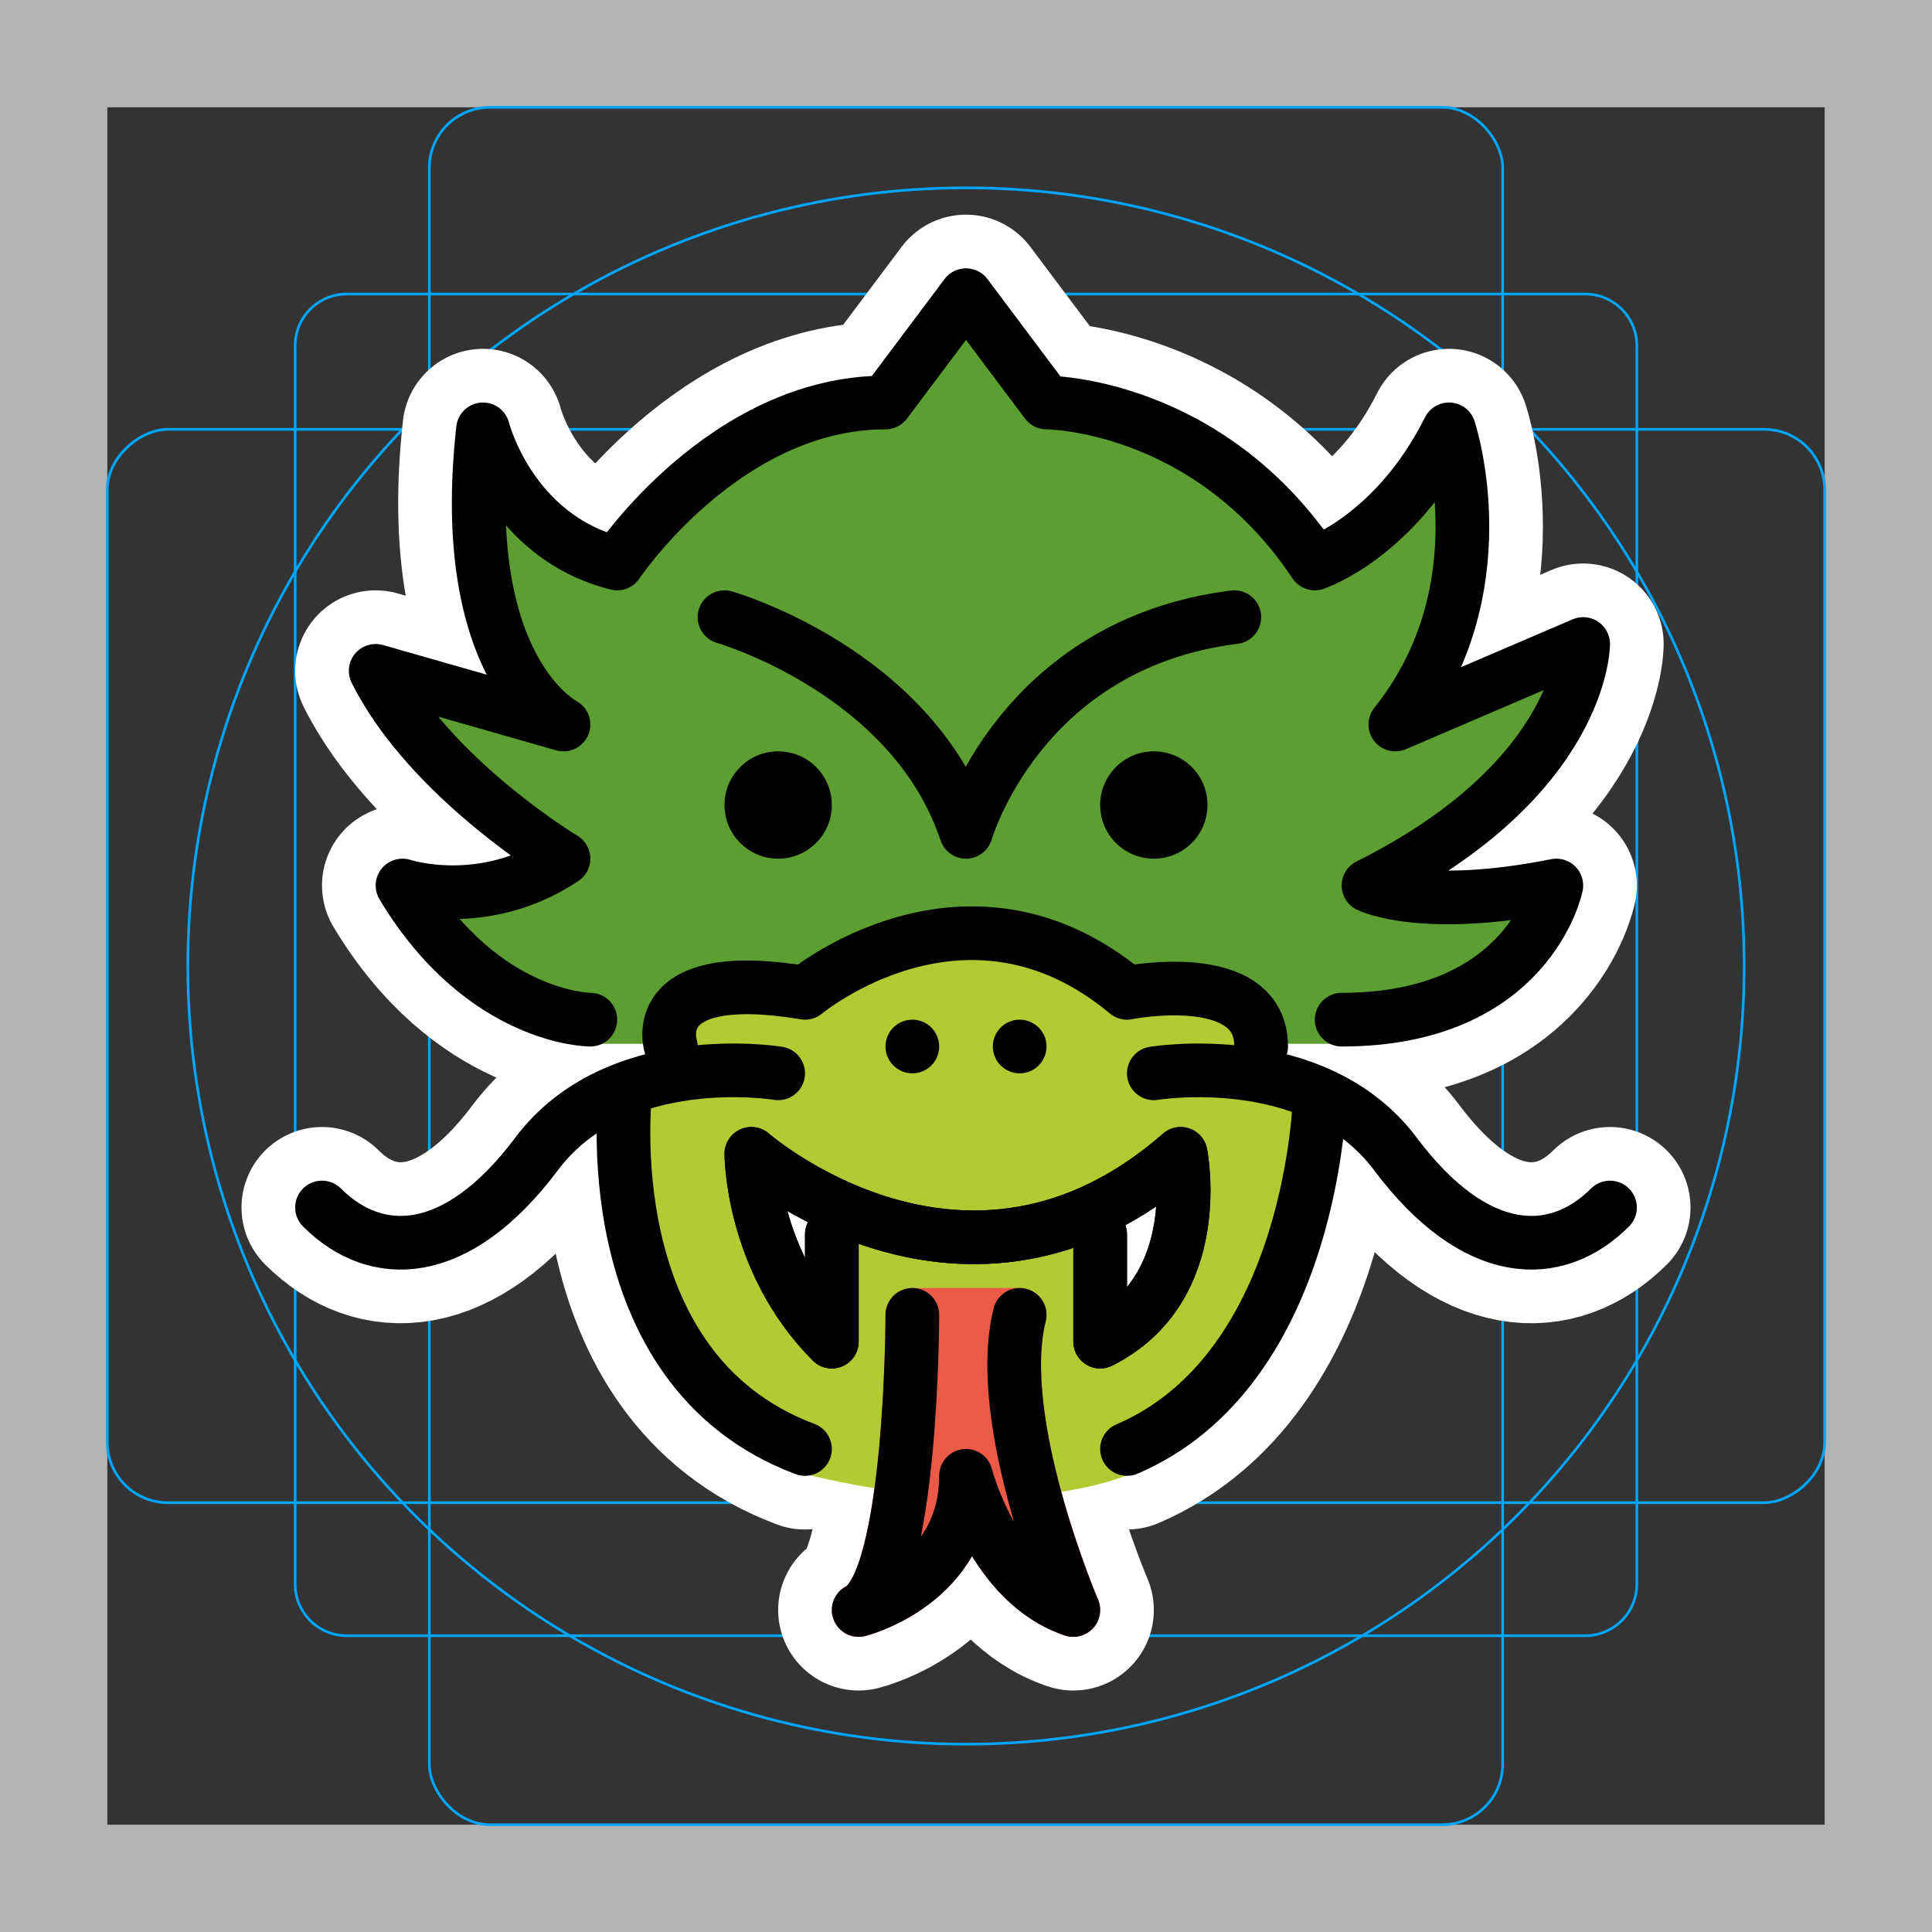 <svg viewBox="0 0 72 72" xmlns="http://www.w3.org/2000/svg">
  <rect x="0" y="0" width="72" height="72" fill="#333333" stroke="none"/>
  <path fill="#b3b3b3" d="M68 4v64H4V4h64m4-4H0v72h72V0z"/>
  <path fill="none" stroke="#00a5ff" stroke-miterlimit="10" stroke-width="0.1" d="M12.923 10.958h46.154A1.923 1.923 0 0161 12.881v46.154a1.923 1.923 0 01-1.923 1.923H12.923A1.923 1.923 0 0111 59.035V12.881a1.923 1.923 0 011.923-1.923z"/>
  <rect x="16" y="4" rx="2.254" width="40" height="64" fill="none" stroke="#00a5ff" stroke-miterlimit="10" stroke-width="0.1"/>
  <rect x="16" y="4" rx="2.254" width="40" height="64" transform="rotate(90 36 36)" fill="none" stroke="#00a5ff" stroke-miterlimit="10" stroke-width="0.1"/>
  <circle cx="36" cy="36" r="29" fill="none" stroke="#00a5ff" stroke-miterlimit="10" stroke-width="0.1"/>
  <g fill="none" stroke="#fff" stroke-linecap="round" stroke-linejoin="round" stroke-miterlimit="10" stroke-width="6">
    <path d="M31 46v4c-3-3-3-7-3-7s8 7 16 0c0 0 1 5-3 7v-4M27 23s7 2 9 8c0 0 2-7 10-8"/>
    <circle cx="29" cy="30" r="2"/>
    <circle cx="43" cy="30" r="2"/>
    <circle cx="34" cy="39" r="1"/>
    <circle cx="38" cy="39" r="1"/>
    <path d="M34 49s0 10-2 11c0 0 4-1 4-5 0 0 1 4 4 5 0 0-3-7-2-11M22 38s-4 0-7-5c0 0 3 1 6-1 0 0-5-3-7-7l7 2s-4-2-3-11c0 0 1 4 5 5 0 0 4-6 10-6l3-4 3 4s6 0 10 6c0 0 3-1 5-5 0 0 2 6-2 11l7-3s0 5-8 9c0 0 2 1 7 0 0 0-1 5-8 5"/>
    <path d="M25 39s-1-3 5-2c0 0 6-5 12 0 0 0 5-1 5 2m-18 1s-6-1-9 3-6 4-8 2m31-5s6-1 9 3 6 4 8 2m-36.685-4.429S22 51 30 54m19.189-13.217S49 51 42 54m-11-8v4c-3-3-3-7-3-7s8 7 16 0c0 0 1 5-3 7v-4"/>
  </g>
  <path fill="#5C9E31" stroke="#5C9E31" stroke-linecap="round" stroke-linejoin="round" stroke-miterlimit="10" stroke-width="1.8" d="M51 33c8-4 8-9 8-9l-7 3c4-5 2-11 2-11-2 4-5 5-5 5-4-6-10-6-10-6l-3-4-3 4c-6 0-10 6-10 6-4-1-5-5-5-5-1 9 3 11 3 11l-7-2c2 4 7 7 7 7-3 2-6 1-6 1 3 5 7 5 7 5h28c7 0 8-5 8-5-5 1-7 0-7 0z"/>
  <path fill="#B1CC33" stroke="#B1CC33" stroke-linecap="round" stroke-linejoin="round" stroke-miterlimit="10" stroke-width="2" d="M26 38s0-1 4.054-.929c0 0 5.947-3.964 11.893 0 0 0 4.053.947 4.053 2.929 0 0 4 3 1.894 5.992 0 0 0 3.964-5.946 7.929 0 0-3.965 1.982-11.894 0 0 0-7.267-6.07-6.054-10.921 1-4 2-5 2-5z"/>
  <path fill="#EA5A47" stroke="#EA5A47" stroke-linecap="round" stroke-linejoin="round" stroke-miterlimit="10" stroke-width="2" d="M34 49s0 10-2 11c0 0 4-1 4-5 0 0 1 4 4 5 0 0-3-7-2-11h-4z"/>
  <path fill="#FFF" d="M31 46v4c-3-3-3-7-3-7s8 7 16 0c0 0 1 5-3 7v-4"/>
  <path fill="none" stroke="#000" stroke-linecap="round" stroke-linejoin="round" stroke-miterlimit="10" stroke-width="2" d="M31 46v4c-3-3-3-7-3-7s8 7 16 0c0 0 1 5-3 7v-4M27 23s7 2 9 8c0 0 2-7 10-8"/>
  <circle cx="29" cy="30" r="2"/>
  <circle cx="43" cy="30" r="2"/>
  <circle cx="34" cy="39" r="1"/>
  <circle cx="38" cy="39" r="1"/>
  <path fill="none" stroke="#000" stroke-linecap="round" stroke-linejoin="round" stroke-miterlimit="10" stroke-width="2" d="M34 49s0 10-2 11c0 0 4-1 4-5 0 0 1 4 4 5 0 0-3-7-2-11M22 38s-4 0-7-5c0 0 3 1 6-1 0 0-5-3-7-7l7 2s-4-2-3-11c0 0 1 4 5 5 0 0 4-6 10-6l3-4 3 4s6 0 10 6c0 0 3-1 5-5 0 0 2 6-2 11l7-3s0 5-8 9c0 0 2 1 7 0 0 0-1 5-8 5"/>
  <path fill="none" stroke="#000" stroke-linecap="round" stroke-linejoin="round" stroke-miterlimit="10" stroke-width="2" d="M25 39s-1-3 5-2c0 0 6-5 12 0 0 0 5-1 5 2m-18 1s-6-1-9 3-6 4-8 2m31-5s6-1 9 3 6 4 8 2m-36.685-4.429S22 51 30 54m19.189-13.217S49 51 42 54m-11-8v4c-3-3-3-7-3-7s8 7 16 0c0 0 1 5-3 7v-4"/>
</svg>
